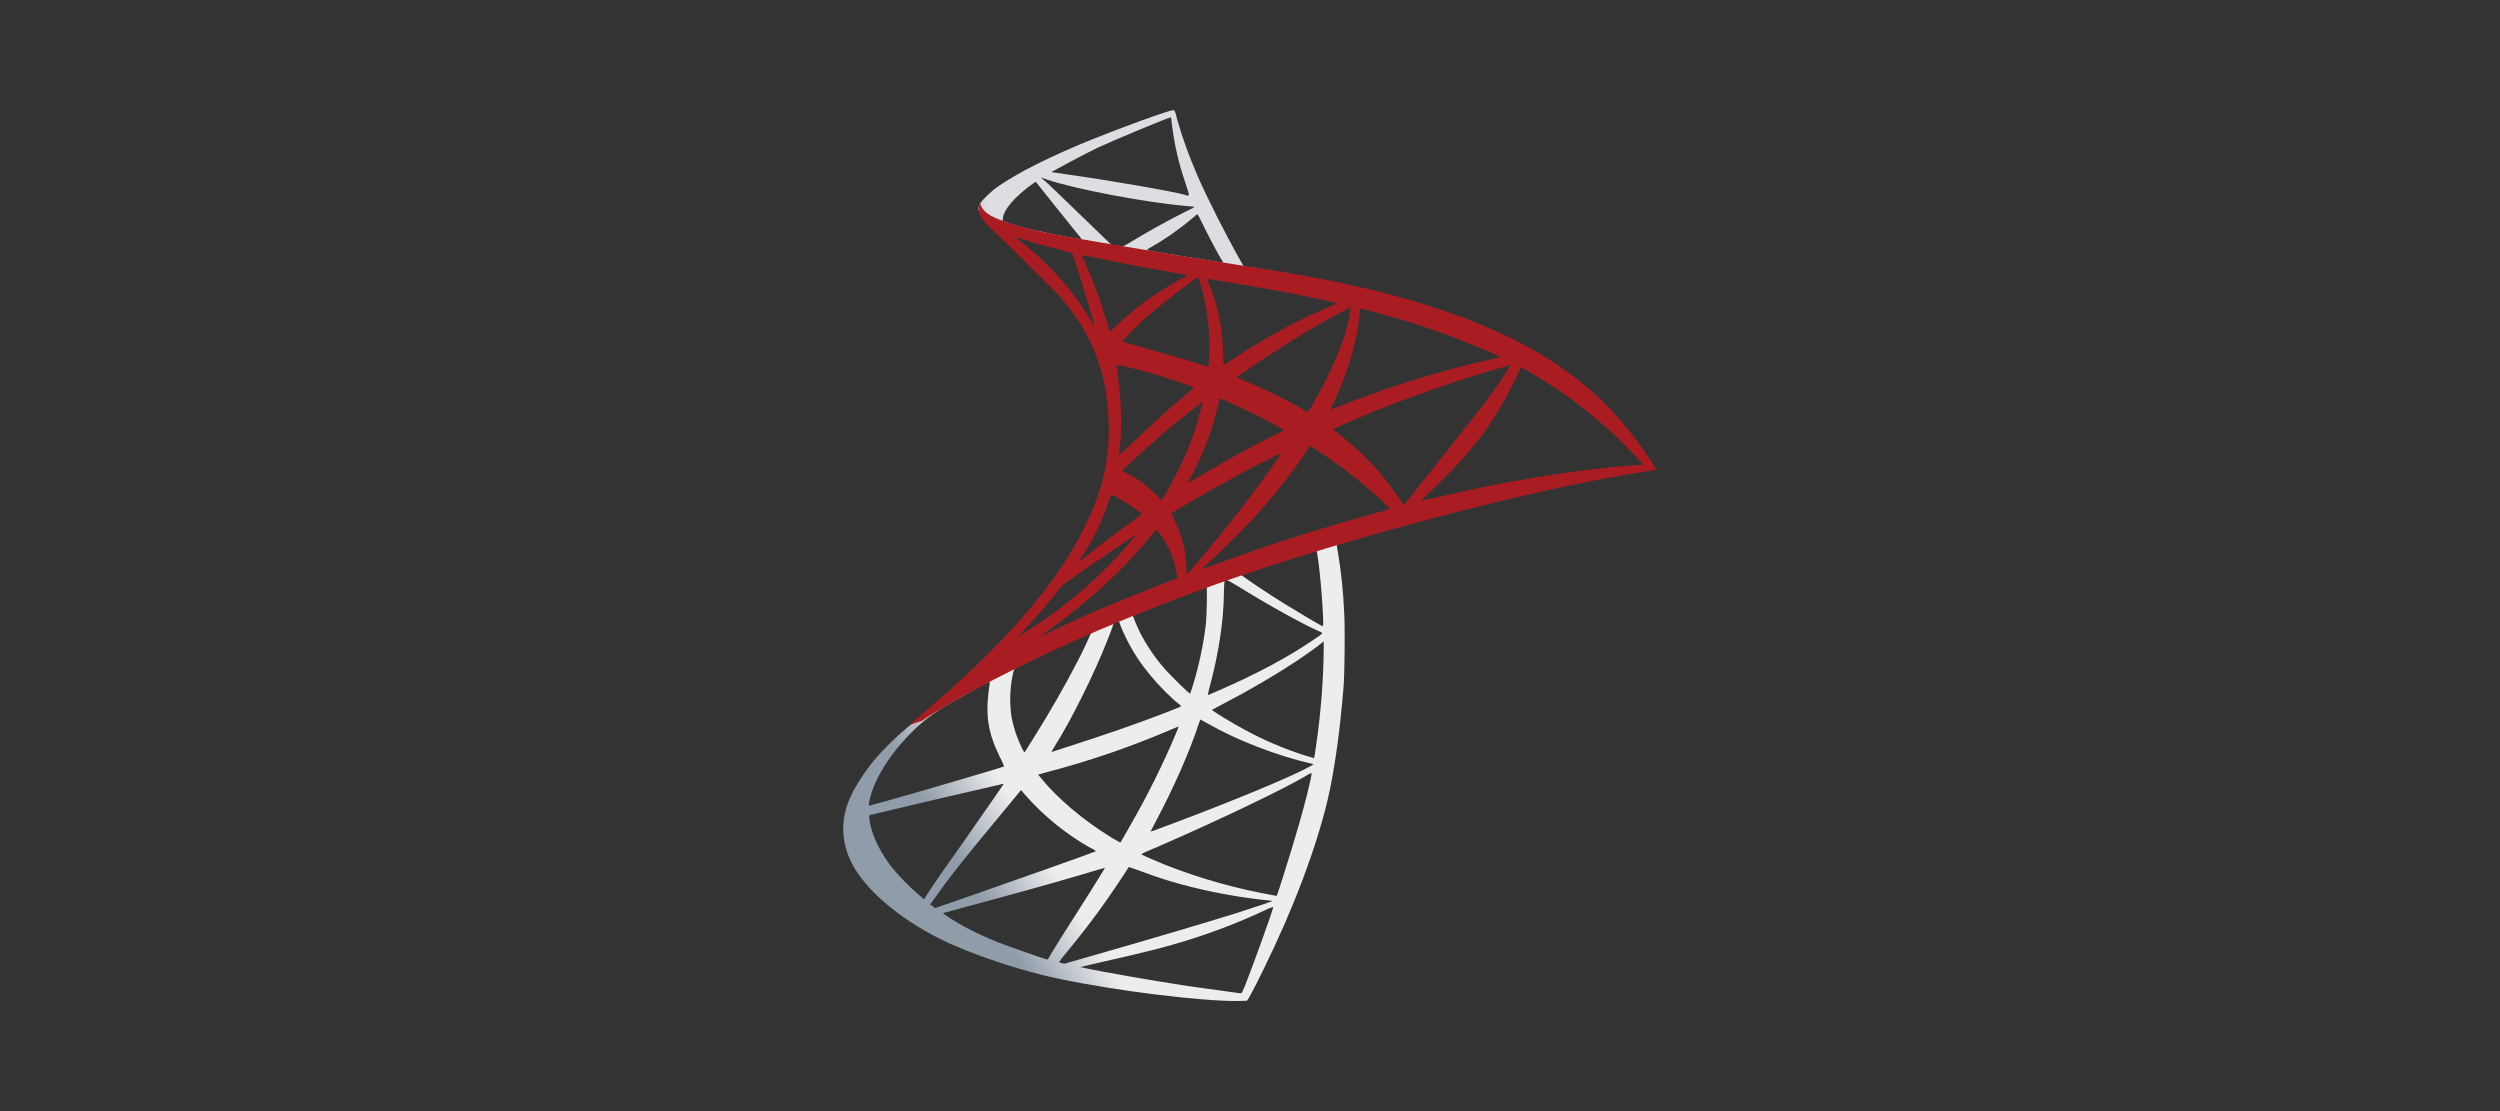 <?xml version="1.0" encoding="UTF-8"?><svg id="Layer_1" xmlns="http://www.w3.org/2000/svg" xmlns:xlink="http://www.w3.org/1999/xlink" viewBox="0 0 180 80"><rect x="0" y="0" width="180" height="80" fill="#333333" stroke="none"/><defs><style>.cls-1{fill:none;}.cls-2{fill:url(#linear-gradient);}.cls-3{fill:url(#linear-gradient-2);}.cls-4{fill:url(#radial-gradient);}</style><linearGradient id="linear-gradient" x1="71.05" y1="444.02" x2="75.74" y2="446.79" gradientTransform="translate(0 509.33) scale(1 -1)" gradientUnits="userSpaceOnUse"><stop offset="0" stop-color="#909ca9"/><stop offset="1" stop-color="#ededee"/></linearGradient><linearGradient id="linear-gradient-2" x1="67.3" y1="495.32" x2="71.08" y2="495.32" gradientTransform="translate(0 509.33) scale(1 -1)" gradientUnits="userSpaceOnUse"><stop offset="0" stop-color="#939fab"/><stop offset="1" stop-color="#dcdee1"/></linearGradient><radialGradient id="radial-gradient" cx="-2511.97" cy="3332.78" fx="-2511.97" fy="3332.78" r=".33" gradientTransform="translate(-17201.36 -101268.72) rotate(-169.7) scale(13.98 -28.97)" gradientUnits="userSpaceOnUse"><stop offset="0" stop-color="#ee352c"/><stop offset="1" stop-color="#a91d22"/></radialGradient></defs><rect class="cls-1" width="180" height="80"/><rect class="cls-1" width="180" height="80"/><g><path class="cls-2" d="M97.69,37.86l-12.84,4.2-11.17,4.92-3.13,.82c-.8,.75-1.63,1.52-2.53,2.31-.9,.79-1.91,1.63-2.61,2.2-.92,.76-1.78,1.6-2.55,2.52-.88,1.11-1.59,2.28-1.88,3.19-.53,1.63-.27,3.29,.75,4.81,1.31,1.94,3.94,3.93,7.02,5.27,2,.84,4.07,1.53,6.17,2.07,3.29,.83,9.65,1.73,13.16,1.88,.57,.03,1.13,.03,1.7,0,.08-.05,.63-1.09,1.25-2.37,2.15-4.39,3.7-8.53,4.55-12.04,.5-2.13,.9-4.98,1.17-8.35,.06-.95,.1-4.1,.03-5.16-.06-1.53-.22-3.05-.48-4.55-.04-.13-.05-.27-.03-.4,.03-.03,.16-.06,1.73-.53l-.32-.75v-.02Zm-2.93,1.71c.11,0,.43,2.98,.5,4.86,.02,.22,.02,.44-.02,.66-.08,0-1.63-.93-2.76-1.62-1.12-.69-2.82-1.83-3.11-2.07-.29-.24-.08-.08,.71-.35,1.38-.43,4.58-1.46,4.68-1.46v-.02Zm-6.54,2.15c.08,0,.3,.13,.85,.45,2,1.25,4.71,2.77,5.88,3.27,.35,.16,.4,.1-.43,.66-1.76,1.2-3.97,2.39-6.67,3.57l-.88,.38c.02-.18,.06-.36,.11-.53,.66-2.42,1.03-4.86,1.04-6.83q.02-.98,.1-.99c.08-.02-.02,.02,0,.02Zm-1.35,.51c.06,.06,.02,2.23-.06,2.82-.18,1.43-.48,2.84-.9,4.22-.06,.23-.14,.45-.22,.67-.03,.05-1.36-1.25-1.81-1.76-.7-.79-1.29-1.66-1.78-2.6-.22-.43-.58-1.3-.54-1.31,.03-.02,5.27-2.08,5.31-2.05l.02,.02Zm-6.35,2.5h.03c.06,.11,.11,.23,.14,.35,.42,1.03,.96,2,1.62,2.89,.66,.88,1.41,1.7,2.23,2.44l.48,.4c.06,.06,.08,.05-1.51,.66-1.83,.7-3.83,1.39-6.12,2.13l-1.63,.53c-.08,.03-.06-.02,.19-.42,1.14-1.78,2.87-5.26,3.83-7.73,.16-.43,.34-.85,.35-.95,.01-.06,.04-.11,.07-.15,.04-.04,.08-.08,.14-.1l.16-.03,.02-.02Zm-1.94,.8s-.46,1.06-.95,2c-.95,1.83-1.97,3.64-3.35,5.83l-.48,.77c-.05,.06-.06,.05-.22-.26-.35-.71-.6-1.47-.75-2.24-.14-.96-.12-1.93,.05-2.88,.13-.61,.11-.59,.4-.74,1.25-.63,5.26-2.52,5.31-2.47v-.02Zm16.73,.67v.4c-.02,2.44-.22,4.88-.58,7.29-.06,.38-.11,.69-.11,.7l-.61-.18c-1.55-.49-3.05-1.13-4.47-1.91-.95-.51-2.31-1.36-2.28-1.39l.9-.48c1.82-.94,3.59-1.98,5.31-3.11,.59-.4,1.49-1.04,1.68-1.22l.16-.11Zm-24.06,2.88s.03,.08-.03,.43c-.06,.35-.08,.72-.11,1.04-.08,1.41,.16,2.47,.85,3.89,.12,.24,.24,.49,.34,.74-.06,.06-6.49,1.94-8.51,2.5l-1.17,.32c-.06,.02-.08,.02-.05-.16,.22-1.43,1.31-3.29,2.82-4.86,1.01-1.04,1.81-1.67,3.19-2.45,.99-.56,2.52-1.41,2.63-1.44h.02l.03-.02Zm15.15,2.71l.53,.29c2.08,1.2,4.97,2.32,7.44,2.89l.22,.05-.3,.18c-1.3,.72-5.53,2.48-9.87,4.1l-1.36,.51-.22,.06,.4-.77c1.22-2.28,2.44-5.03,3.06-6.96,.08-.19,.13-.35,.13-.35h-.02Zm-1.54,.5c-.04,.15-.09,.3-.16,.45-.98,2.33-2.11,4.59-3.37,6.78-.35,.64-.66,1.15-.67,1.15l-.66-.38c-2.05-1.27-3.88-2.82-5.08-4.31l-.18-.21,.88-.24c2.91-.77,5.76-1.75,8.53-2.93l.71-.3Zm9.58,3.35c.02,.22-.48,2.23-.9,3.67-.42,1.44-.63,2.16-1.17,3.85-.24,.74-.43,1.35-.45,1.35l-.13-.03c-2.7-.47-5.34-1.21-7.89-2.21-.67-.27-1.65-.7-1.71-.75-.06-.05,.56-.29,1.3-.61,4.41-1.92,8.99-4.12,10.56-5.06,.11-.08,.23-.14,.35-.18l.03-.02Zm-22.15,.77s-1.22,1.79-2.93,4.22l-1.55,2.2c-.26,.37-.66,.95-.88,1.3l-.4,.62-.43-.37c-.65-.57-1.26-1.18-1.81-1.84-.83-1.04-1.39-2.13-1.62-3.14-.11-.46-.11-.7-.02-.72l5.16-1.22,3.46-.8,1.03-.24Zm1.23,.48l.3,.35c1.3,1.48,2.84,2.74,4.55,3.73,.19,.08,.38,.19,.54,.32-.06,.05-5.99,2.15-8.75,3.11l-2.82,.98-.19-.13-.18-.13,.29-.4c.91-1.31,2.05-2.77,4.55-5.77l1.71-2.07h-.02Zm7.76,5.53l.96,.34c1.18,.45,2.38,.82,3.61,1.12,1.79,.44,3.61,.76,5.45,.95,.21,.02,.34,.03,.29,.06-.05,.03-1.49,.51-2.55,.85-1.67,.53-6.76,2.04-10.91,3.22l-1.46,.42c-.15,0-.29-.04-.42-.11,.16-.23,.33-.45,.51-.66,1.41-1.69,2.72-3.45,3.93-5.29l.59-.9Zm-1.71,.05s-.67,1.12-1.88,3.01l-1.3,2.04-.66,1.07-.29,.5-.14-.03c-.35-.1-2.8-.96-3.46-1.22-.77-.31-1.53-.66-2.26-1.04-.77-.42-1.75-1.04-1.67-1.06l2.95-.8c4.25-1.15,6.6-1.83,8.16-2.31l.53-.14,.02-.02Zm12.08,2.84h.02c.03,.1-1.54,4.47-2.1,5.83-.13,.3-.18,.38-.24,.38l-3.83-.53c-2.42-.37-6.48-1.07-7.48-1.31l-.24-.05,1.44-.34c3.11-.7,4.6-1.07,6.11-1.54,1.96-.6,3.87-1.33,5.72-2.2,.2-.1,.41-.19,.62-.26h-.02Z"/><path class="cls-3" d="M84.45,7.94c-.21-.03-3.65,1.22-5.88,2.12-3,1.22-5.32,2.39-6.76,3.4-.53,.38-1.2,1.04-1.31,1.31-.04,.11-.06,.22-.06,.34l1.3,1.23,3.09,.99,7.37,1.31,8.43,1.44,.08-.72h-.06l-1.11-.18-.22-.4c-1.14-2.02-2.4-4.52-3.14-6.22-.55-1.27-1.03-2.58-1.41-3.91-.16-.66-.19-.71-.29-.71l-.02-.02Zm-.16,.5h.02s.05,.29,.08,.61c.17,1.39,.49,2.76,.95,4.09,.35,1.07,.35,1.01-.06,.88-.99-.27-5.42-1.04-8.64-1.49l-.95-.14s2.32-1.27,3.35-1.76c1.33-.61,4.98-2.13,5.26-2.18Zm-9.34,4.34l.38,.13c2.05,.71,7.23,1.68,10.08,1.92l.61,.06c-.19,.12-.4,.23-.61,.32-1.38,.69-2.88,1.54-3.94,2.18-.2,.14-.41,.25-.63,.35l-.45-.06-.38-.06-.98-.95c-1.71-1.67-3.05-2.93-3.56-3.43l-.53-.46Zm-.38,.3l1.36,1.71c.75,.95,1.51,1.86,1.67,2.07,.11,.12,.2,.25,.29,.38-.03,.03-1.99-.35-3.01-.58-1.03-.22-1.49-.35-2.15-.56l-.53-.18v-.13c.02-.66,.83-1.62,2.23-2.61l.13-.08,.02-.03Zm11.62,2.32s.08,.08,.21,.35c.34,.72,1.36,2.69,1.62,3.06,.08,.13,.21,.13-1.15-.08-3.29-.53-4.34-.71-4.34-.72l.22-.14c1.05-.59,2.04-1.27,2.97-2.05l.46-.38h.03l-.02-.03Z"/><path class="cls-4" d="M70.57,14.62c-.07,.13-.1,.28-.11,.42,0,.15,.03,.29,.09,.43,.13,.3,.5,.69,.91,1.07,0,0,4.31,4.22,4.84,4.81,2.39,2.76,3.43,5.47,3.53,9.22,.06,2.4-.4,4.52-1.54,6.97-2.02,4.41-6.28,9.26-12.85,14.67l.96-.32c.63-.46,1.46-.96,3.45-2.05,4.57-2.5,9.71-4.81,16.03-7.16,9.09-3.41,24.03-7.42,32.52-8.72l.88-.13-.13-.21c-.6-.95-1.25-1.86-1.96-2.74-1.86-2.31-4.12-4.18-6.89-5.74-3.8-2.13-8.72-3.78-14.95-5.02-1.17-.24-3.75-.67-5.85-.99-4.44-.69-7.32-1.17-10.48-1.71-1.14-.19-2.84-.48-3.96-.72-.87-.18-1.72-.41-2.56-.69-.71-.27-1.71-.54-1.92-1.36v-.02Zm2.5,2.44l.37,.11,1.41,.43,1.28,.34,1.07,.29c.06,.06,1.04,3.21,1.38,4.41,.13,.45,.22,.85,.21,.85-.09-.12-.18-.25-.24-.38-1.14-2.02-2.93-4.04-5-5.67-.17-.12-.33-.24-.48-.38v.02Zm4.78,1.31l.53,.08c1.65,.37,4.62,.93,6.51,1.25,.2,.02,.39,.06,.58,.13-.08,.07-.16,.12-.26,.16-.32,.16-1.62,.93-2.04,1.22-.98,.64-1.9,1.38-2.74,2.2l-.53,.51s-.06-.16-.11-.37c-.45-1.63-1.03-3.22-1.73-4.76-.07-.15-.14-.3-.19-.45t.02,.02l-.03,.02Zm8.4,1.6c.06,.02,.16,.35,.35,1.07,.36,1.45,.52,2.95,.46,4.44-.02,.4-.03,.79-.06,.83l-.03,.1-.5-.16c-1.04-.34-2.72-.82-4.17-1.23-.82-.22-1.49-.43-1.49-.45s1.2-1.27,1.71-1.71c.98-.87,3.64-2.92,3.72-2.88Zm.67,.1s4.02,.66,5.83,1.01c1.35,.26,3.3,.67,3.43,.72s-.14,.13-.8,.43c-2.22,.97-4.35,2.13-6.36,3.46l-.93,.61c-.02-.21-.02-.42-.02-.63,0-1.81-.35-3.6-1.04-5.27-.05-.11-.09-.22-.11-.34Zm10.32,2.04s-.1,.82-.21,1.28c-.35,1.44-1.3,3.59-2.45,5.61-.12,.23-.25,.45-.4,.66-.2-.09-.39-.19-.58-.3-1.22-.7-2.49-1.32-3.8-1.86l-.74-.32c-.06-.06,3.06-2.13,4.71-3.11,1.31-.8,3.45-1.99,3.48-1.94l-.02-.02Zm.74,.11c.08,0,1.86,.48,2.77,.75,2.25,.67,4.45,1.48,6.6,2.42l.71,.32-.5,.11c-3.82,.85-7.56,2.01-11.19,3.46l-.56,.21c.05-.17,.12-.34,.21-.5,1.04-2.2,1.71-4.5,1.88-6.46,.02-.19,.03-.34,.06-.34l.02,.02Zm-17.58,4.04s1.38,.29,2.1,.5c1.11,.3,3.46,1.09,3.46,1.15l-.58,.5c-1.27,1.06-2.5,2.18-3.96,3.59-.43,.42-.8,.75-.82,.75s-.03-.06-.02-.13c.22-1.63,.18-3.73-.13-5.85-.05-.27-.08-.5-.06-.51Zm28.35,.03c-.31,.55-.66,1.09-1.03,1.6-.58,.83-1.44,1.94-3.37,4.36l-2.55,3.21-.72,.9c-.1-.12-.19-.25-.27-.38-1.09-1.63-2.41-3.1-3.93-4.34l-.72-.58-.19-.16s1.65-.74,2.9-1.25c2.2-.9,5.18-1.96,7.42-2.64,1.17-.37,2.42-.72,2.45-.71Zm.75,.19c.2,.06,.39,.16,.56,.27,2.36,1.35,4.54,2.99,6.49,4.87,.51,.5,1.78,1.83,1.76,1.83l-.98,.08c-4.09,.3-9.31,1.17-14.34,2.39l-.66,.14s.35-.38,.83-.83c2.95-2.84,4.3-4.63,5.9-7.84l.43-.91Zm-21.64,2.21c.13,.03,1.39,.63,2.36,1.09s2.18,1.14,2.24,1.19l-1.03,.53c-1.83,.91-3.38,1.78-5.02,2.77l-.87,.51s-.03-.03,.24-.51c.9-1.68,1.57-3.47,1.97-5.34,.03-.14,.08-.24,.11-.24h-.02Zm-1.27,.24s-.3,1.22-.5,1.88c-.45,1.36-1.03,2.67-1.71,3.93l-.51,.9-.24,.38-.54-.53c-.53-.54-1.14-.99-1.81-1.33-.16-.07-.32-.17-.46-.27,0-.08,1.67-1.59,2.93-2.68,.91-.79,2.84-2.32,2.87-2.29l-.02,.02Zm7.73,3.17l.48,.3c1.16,.76,2.28,1.58,3.35,2.47,.56,.45,1.62,1.41,1.83,1.65l.11,.13-.79,.22c-4.44,1.23-7.89,2.32-11.89,3.8l-.85,.3c-.06,0-.11,.05,.9-.87,2.56-2.36,4.84-4.95,6.52-7.48l.34-.53Zm-2.04,.5s-1.31,1.89-2.1,2.95c-.79,1.06-2.64,3.38-3.8,4.76l-.93,1.06s-.03-.13-.03-.35c0-1.21-.29-2.4-.82-3.49-.22-.45-.26-.56-.21-.61,.05-.05,3.01-1.78,4.79-2.74,1.2-.64,3.09-1.59,3.11-1.57h-.02Zm-12.26,3.01l.5,.26c.59,.32,1.15,.7,1.67,1.12,.02,.02-.24,.22-.56,.46-.93,.66-2.32,1.71-3.14,2.37-.82,.66-.88,.71-.79,.56,.49-.72,.92-1.47,1.3-2.24,.31-.66,.59-1.34,.82-2.04,.04-.17,.1-.34,.19-.5h.02Zm3.27,2.56s.11,.08,.37,.46c.56,.85,.94,1.81,1.09,2.82v.19l-1.33,.51c-2.37,.93-4.57,1.83-6.06,2.52l-1.62,.77-.87,.42,.67-.5c2.9-2.1,5.42-4.41,7.29-6.73l.4-.48h.02l.03,.02Zm-1.51,.37s-1.07,1.3-1.83,2.05c-1.81,1.86-3.83,3.49-6.03,4.86l-.58,.37c-.06,.03,.02-.06,1.03-1.15,.64-.69,1.12-1.27,1.68-1.99,.26-.37,.59-.69,.98-.93,1.43-1.01,4.71-3.25,4.74-3.21Z"/></g></svg>